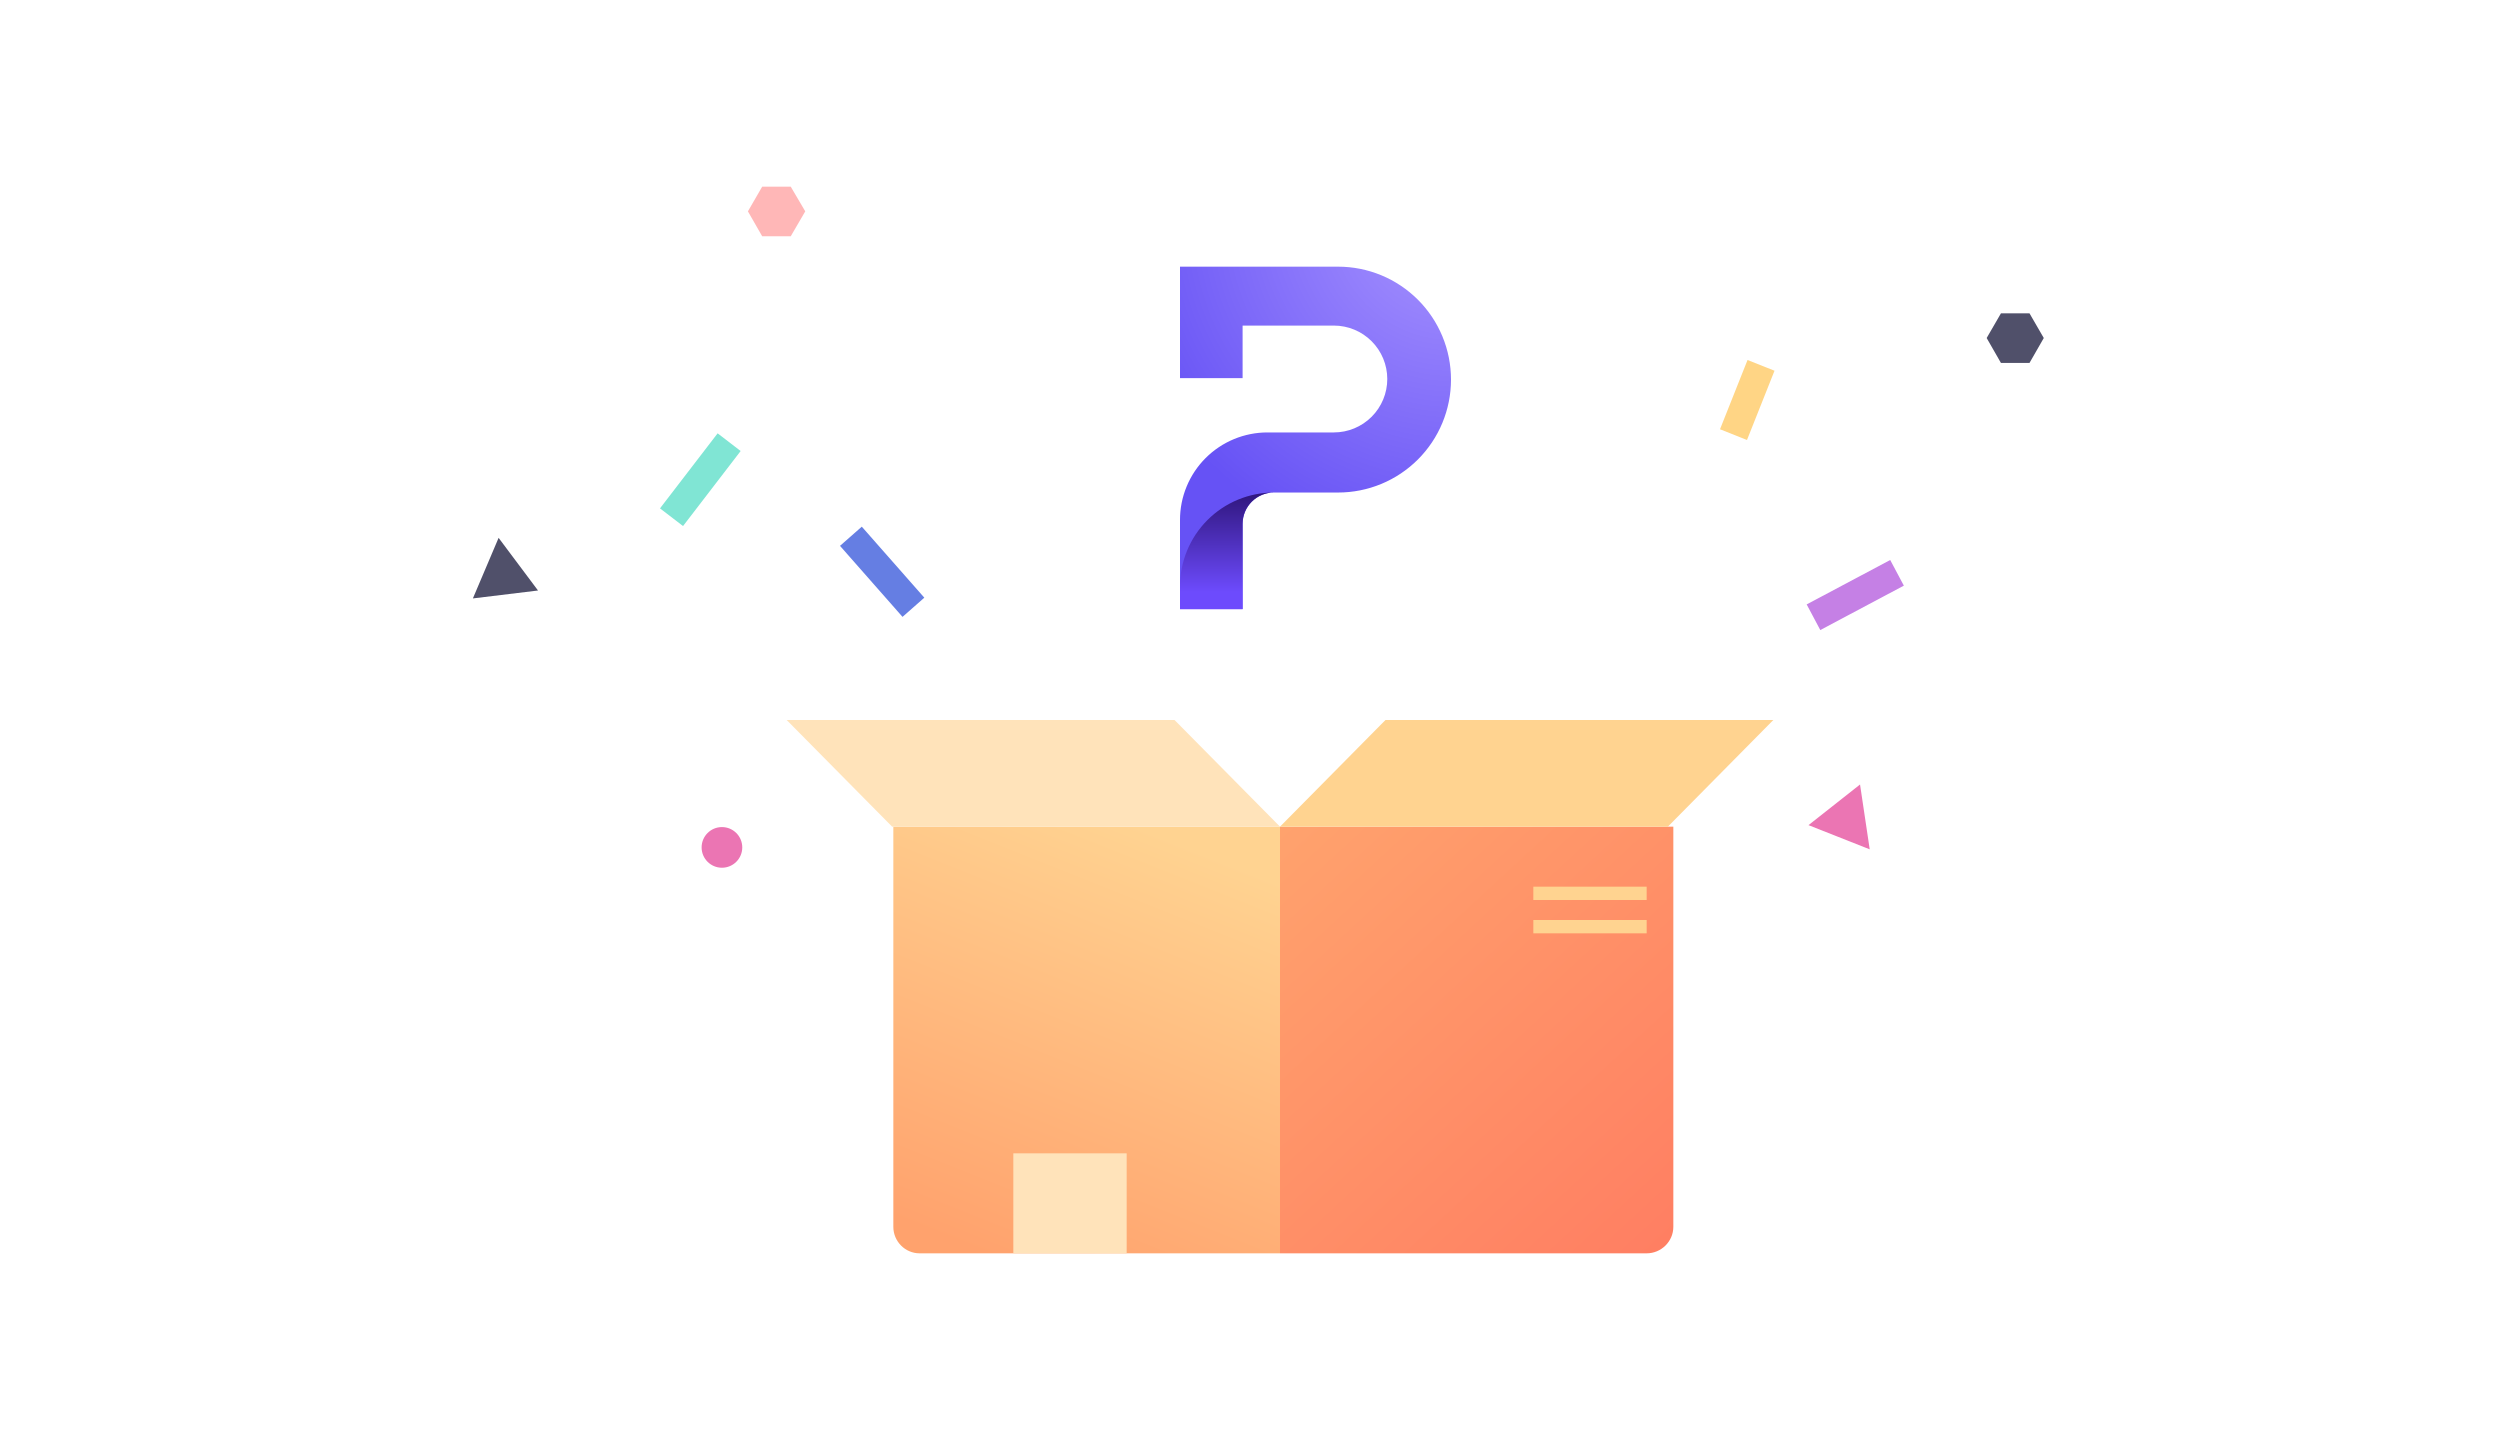 <svg width="375" height="216" viewBox="0 0 375 216" fill="none" xmlns="http://www.w3.org/2000/svg">
<path d="M192 188H137.943C135.774 188 134 186.212 134 184.026V124H192V188Z" fill="url(#paint0_linear_6204_58300)"/>
<path d="M133.82 124H192L176.18 108H118L133.82 124Z" fill="#FFE3BA"/>
<path d="M192 188H246.989C249.195 188 251 186.212 251 184.026V124H192V188Z" fill="url(#paint1_linear_6204_58300)"/>
<path d="M250.18 124H192L207.82 108H266L250.18 124Z" fill="#FFD390"/>
<path d="M169 173H152V188H169V173Z" fill="#FFE3BA"/>
<path d="M247 133H230V135H247V133Z" fill="#FFD390"/>
<path d="M247 138H230V140H247V138Z" fill="#FFD390"/>
<path d="M111.098 67.653L107.644 65L99 76.256L102.455 78.909L111.098 67.653Z" fill="#80E5D4"/>
<path d="M266.178 55.609L262.13 54L258 64.39L262.048 65.999L266.178 55.609Z" fill="#FFD585"/>
<path d="M129.269 79L126 81.878L135.378 92.531L138.648 89.652L129.269 79Z" fill="#657EE3"/>
<path d="M285.577 87.846L283.532 84L271 90.662L273.044 94.508L285.577 87.846Z" fill="#C580E5"/>
<path d="M108.291 130.16C109.975 130.16 111.34 128.795 111.34 127.111C111.34 125.427 109.975 124.062 108.291 124.062C106.607 124.062 105.242 125.427 105.242 127.111C105.242 128.795 106.607 130.16 108.291 130.16Z" fill="#EB75B3"/>
<path d="M118.611 28H114.328L112.187 31.703L114.328 35.441H118.611L120.789 31.703L118.611 28Z" fill="#FFB7B7"/>
<path d="M304.425 47H300.142L298 50.703L300.142 54.441H304.425L306.567 50.703L304.425 47Z" fill="#50506A"/>
<path d="M74.79 80.677L70.933 89.762L80.703 88.576L74.79 80.677Z" fill="#50506A"/>
<path d="M279.005 117.673L271.273 123.771L280.457 127.401L279.005 117.673Z" fill="#EB75B3"/>
<g clip-path="url(#clip0_6204_58300)">
<path d="M177 77.994V91.371H186.39V78.574C186.39 77.329 186.884 76.135 187.765 75.254C188.645 74.374 189.84 73.879 191.085 73.879H200.713C202.937 73.879 205.14 73.441 207.195 72.59C209.25 71.739 211.117 70.491 212.69 68.918C214.263 67.345 215.51 65.478 216.361 63.422C217.212 61.367 217.65 59.165 217.65 56.94V56.94C217.651 54.716 217.213 52.513 216.362 50.458C215.511 48.402 214.263 46.535 212.69 44.962C211.117 43.389 209.25 42.141 207.195 41.29C205.14 40.438 202.937 40 200.713 40H177V56.722H186.39V48.837H200.077C202.203 48.837 204.241 49.681 205.744 51.184C207.247 52.687 208.092 54.725 208.092 56.85C208.092 58.976 207.247 61.014 205.744 62.518C204.241 64.021 202.203 64.865 200.077 64.865H190.125C188.401 64.864 186.694 65.204 185.101 65.863C183.508 66.523 182.06 67.49 180.841 68.709C179.622 69.928 178.656 71.376 177.997 72.969C177.337 74.562 176.999 76.27 177 77.994V77.994Z" fill="url(#paint2_radial_6204_58300)"/>
<path d="M191.082 73.878C189.233 73.878 187.402 74.242 185.693 74.95C183.984 75.657 182.432 76.694 181.124 78.002C179.817 79.31 178.779 80.862 178.072 82.571C177.364 84.279 177 86.111 177 87.96V91.37H186.39V78.573C186.39 77.328 186.884 76.134 187.764 75.254C188.644 74.374 189.837 73.879 191.082 73.878V73.878Z" fill="url(#paint3_linear_6204_58300)"/>
</g>
<defs>
<linearGradient id="paint0_linear_6204_58300" x1="172.333" y1="124.507" x2="147.012" y2="187.865" gradientUnits="userSpaceOnUse">
<stop stop-color="#FFD391"/>
<stop offset="1" stop-color="#FFA26D"/>
</linearGradient>
<linearGradient id="paint1_linear_6204_58300" x1="251.551" y1="188" x2="192.479" y2="123.958" gradientUnits="userSpaceOnUse">
<stop stop-color="#FF7E62"/>
<stop offset="1" stop-color="#FFA26D"/>
</linearGradient>
<radialGradient id="paint2_radial_6204_58300" cx="0" cy="0" r="1" gradientUnits="userSpaceOnUse" gradientTransform="translate(217.794 32.868) scale(51.704)">
<stop stop-color="#A995FF"/>
<stop offset="1" stop-color="#6652F5"/>
</radialGradient>
<linearGradient id="paint3_linear_6204_58300" x1="184.041" y1="88.84" x2="184.041" y2="69.183" gradientUnits="userSpaceOnUse">
<stop stop-color="#6D4BFD"/>
<stop offset="1" stop-color="#1C0554"/>
</linearGradient>
<clipPath id="clip0_6204_58300">
<rect width="40.649" height="51.37" fill="white" transform="translate(177 40)"/>
</clipPath>
</defs>
</svg>

